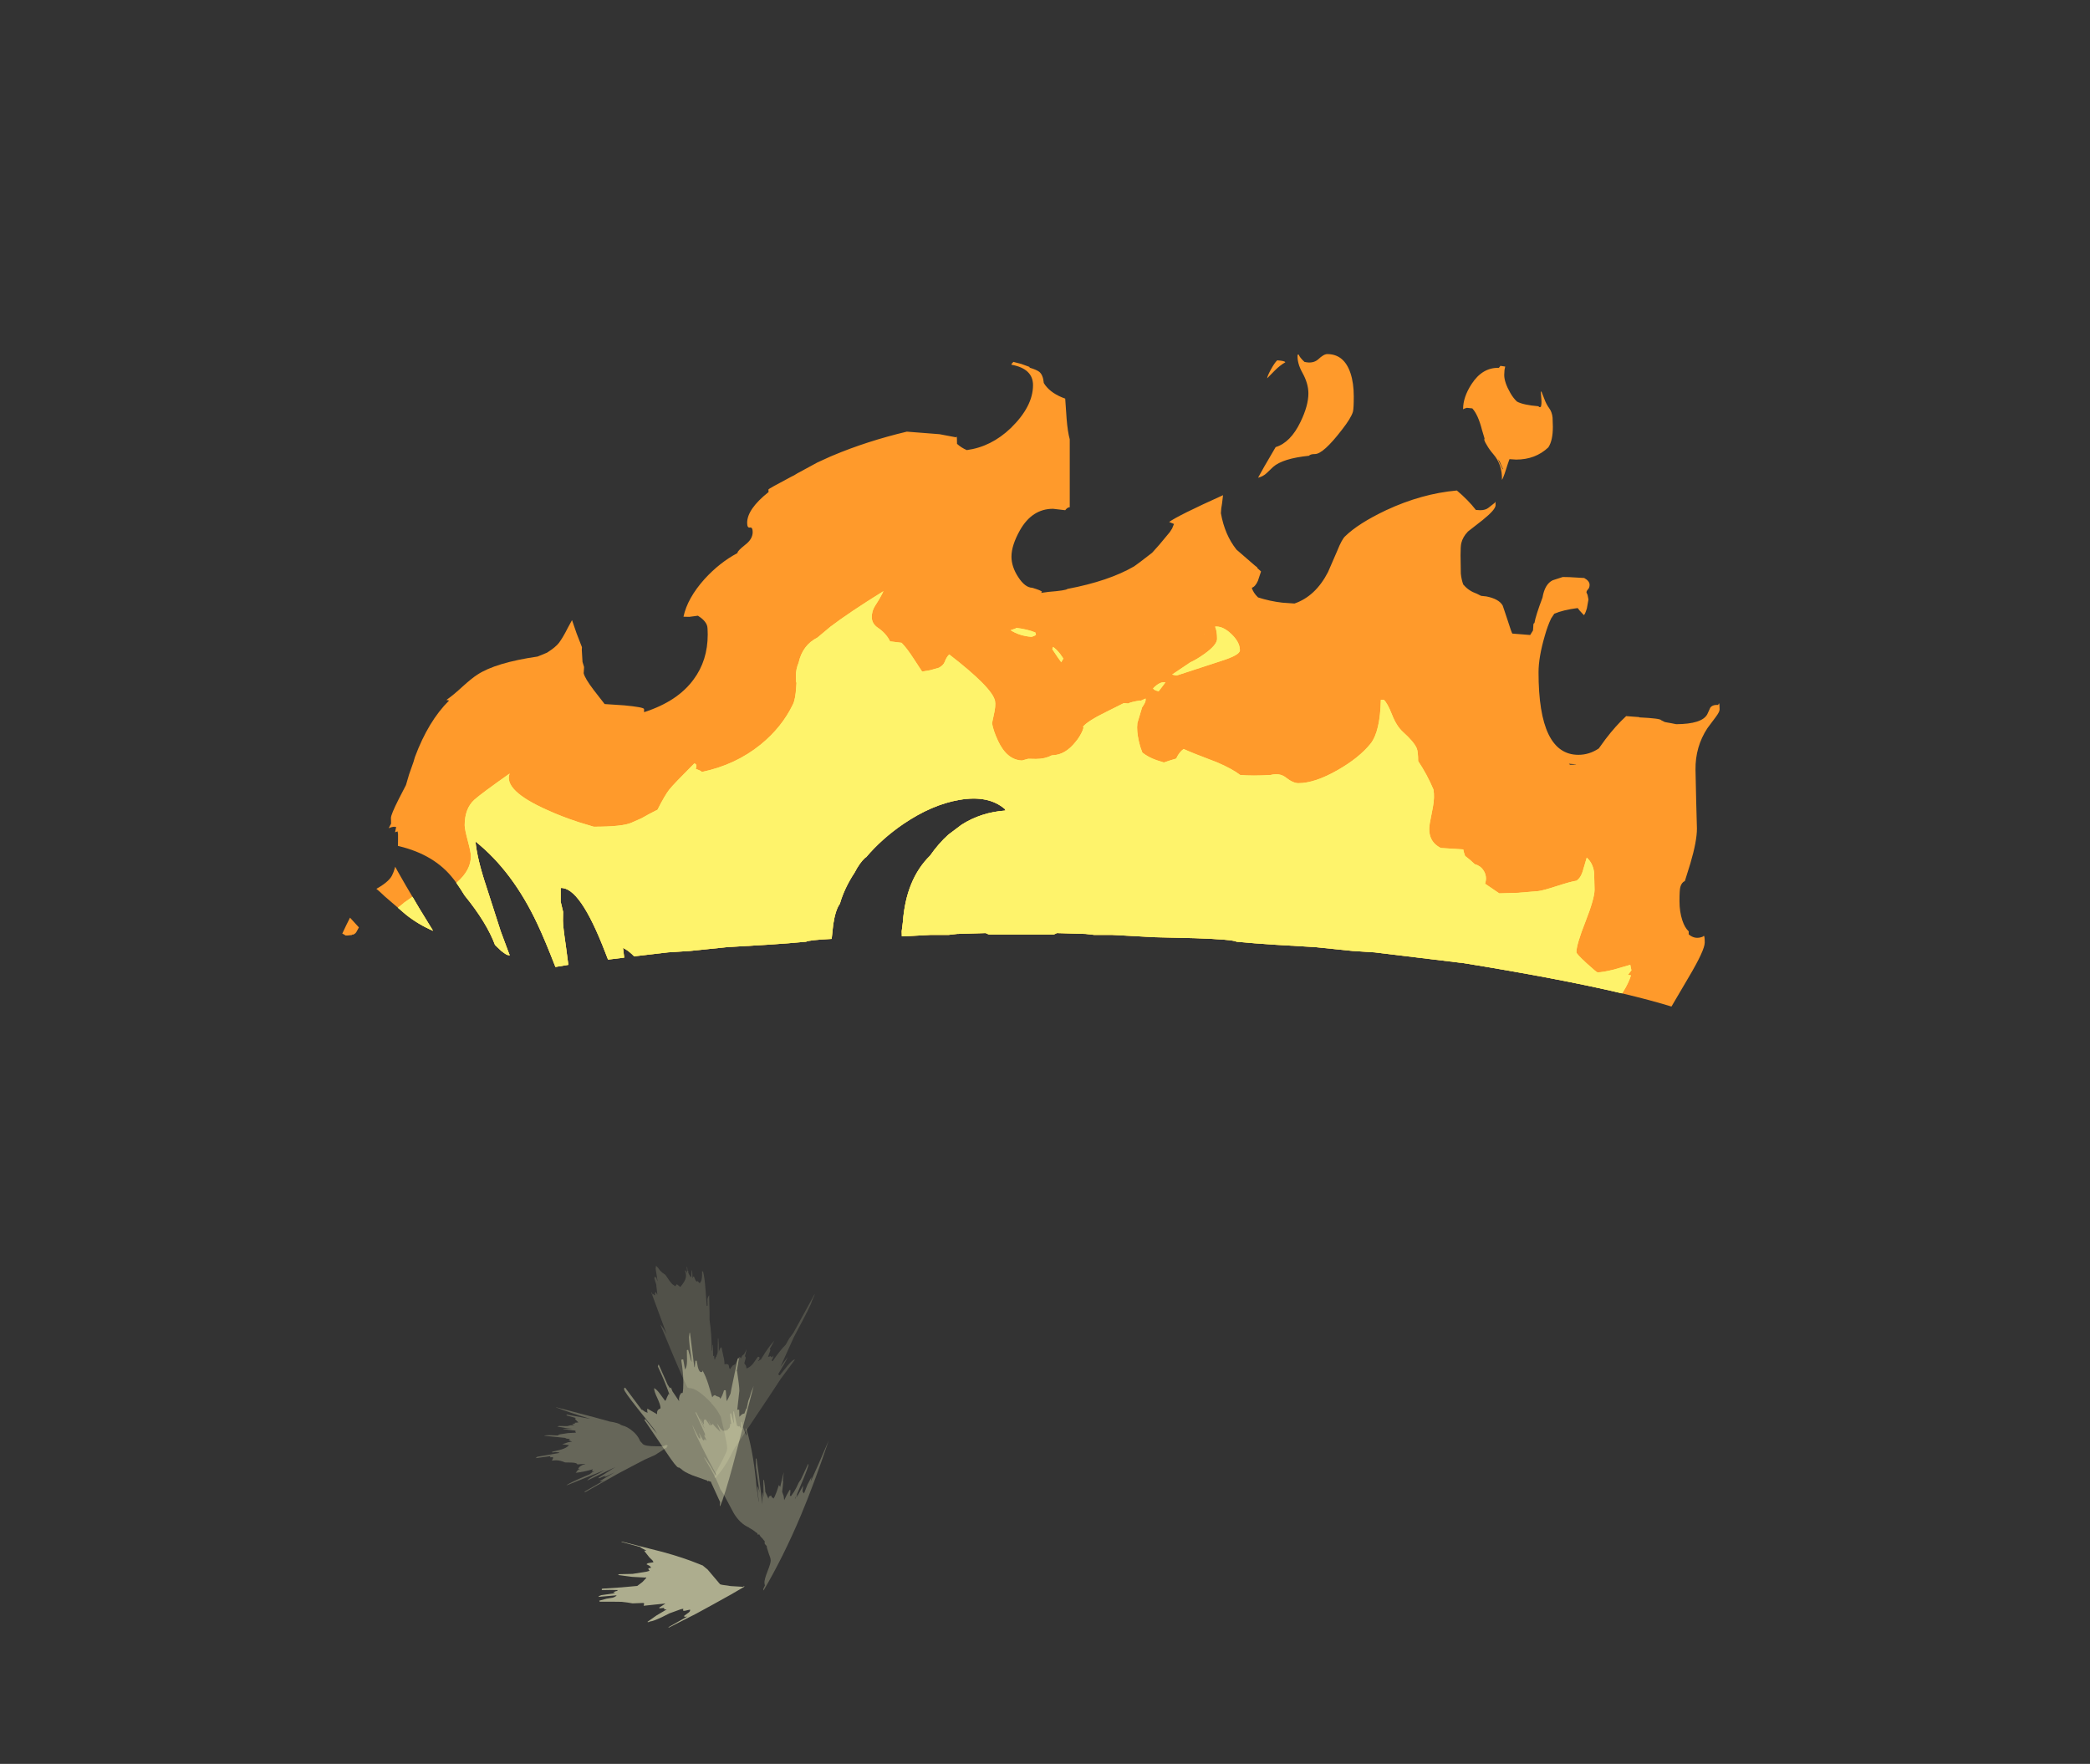 <?xml version="1.0" encoding="UTF-8" standalone="no"?>
<svg xmlns:ffdec="https://www.free-decompiler.com/flash" xmlns:xlink="http://www.w3.org/1999/xlink" ffdec:objectType="frame" height="621.95px" width="736.95px" xmlns="http://www.w3.org/2000/svg">
  <rect width="100%" height="100%" fill="#333333" stroke="none"/>
  <g transform="matrix(1.0, 0.0, 0.0, 1.0, 368.95, 694.95)">
    <clipPath id="clipPath0" transform="matrix(1.0, 0.0, 0.0, 1.0, 0.0, 0.0)">
      <path d="M244.45 -323.7 L244.4 -323.65 Q244.95 -324.5 244.95 -325.45 244.95 -334.8 202.55 -344.8 180.9 -349.9 146.25 -355.5 L145.9 -355.5 115.75 -359.15 107.95 -359.65 94.85 -361.0 80.45 -361.85 73.45 -362.35 67.1 -362.9 Q65.6 -363.7 52.55 -364.15 L38.0 -364.5 30.75 -364.9 23.35 -365.3 16.95 -365.3 13.85 -365.65 3.7 -365.95 3.1 -365.65 2.6 -365.45 -14.5 -365.45 -17.35 -365.45 -20.25 -365.45 -20.75 -365.65 Q-21.3 -365.85 -21.35 -365.95 L-31.5 -365.65 -34.55 -365.3 -41.0 -365.3 -48.4 -364.9 -50.95 -364.8 -51.0 -366.6 -50.6 -369.75 Q-49.5 -384.9 -41.0 -393.25 -38.0 -397.55 -34.55 -400.65 L-29.9 -404.15 Q-23.0 -408.55 -14.4 -409.15 L-14.65 -409.7 Q-20.45 -414.7 -30.75 -412.9 -40.35 -411.25 -50.45 -404.4 -58.05 -399.2 -63.55 -392.7 L-63.8 -392.6 Q-65.8 -390.8 -67.6 -387.3 -71.25 -381.75 -72.8 -376.3 -74.35 -374.2 -75.15 -369.0 L-75.7 -363.9 Q-83.6 -363.5 -84.75 -362.9 L-91.1 -362.35 -98.1 -361.85 -112.5 -361.0 -125.6 -359.65 -133.4 -359.15 -145.35 -357.75 Q-146.95 -359.4 -148.4 -360.25 L-149.3 -360.75 -149.2 -360.15 -148.85 -357.3 -154.55 -356.6 -155.6 -359.3 Q-164.45 -382.25 -171.25 -381.85 L-171.25 -377.0 -170.4 -373.45 -170.45 -370.3 Q-170.45 -368.3 -169.4 -361.2 L-168.55 -354.75 -173.1 -354.0 Q-176.8 -363.55 -179.4 -369.05 -188.15 -387.75 -201.3 -398.25 -200.7 -392.05 -197.5 -382.45 L-192.4 -366.6 -189.5 -358.8 -189.2 -358.1 -189.85 -358.2 Q-190.35 -358.2 -192.25 -359.7 L-194.4 -361.75 Q-197.3 -369.6 -205.15 -379.25 -207.9 -383.75 -209.9 -386.05 -216.85 -394.25 -229.85 -396.95 L-228.65 -396.5 -231.45 -396.95 -232.2 -396.75 Q-232.5 -396.5 -232.5 -395.4 -232.5 -394.15 -225.9 -382.8 -220.95 -374.25 -216.25 -366.75 -221.3 -368.9 -225.75 -372.4 L-233.3 -378.9 -234.95 -380.45 Q-242.5 -387.2 -255.9 -390.4 L-255.05 -390.3 -261.05 -391.95 -261.7 -391.85 Q-262.4 -391.7 -262.4 -390.7 -262.4 -389.35 -253.7 -380.4 L-253.45 -380.15 -250.2 -376.5 -242.4 -367.95 -243.3 -366.3 Q-243.7 -365.65 -244.55 -365.35 L-244.7 -365.45 -244.9 -365.25 -246.35 -365.1 -247.1 -365.1 Q-248.15 -365.9 -251.7 -367.2 -254.1 -368.3 -257.6 -369.25 L-258.75 -369.85 -260.9 -370.05 -268.1 -371.45 Q-280.15 -373.35 -285.2 -370.65 L-285.65 -371.1 -287.45 -370.3 -288.15 -368.75 Q-281.95 -365.4 -277.25 -363.1 -272.7 -360.8 -268.75 -359.35 -268.75 -356.0 -275.15 -355.7 L-289.35 -354.85 -291.0 -354.75 -300.15 -351.45 -305.8 -349.5 -306.35 -348.5 Q-307.4 -346.25 -308.0 -345.6 -306.7 -344.4 -304.95 -343.95 L-291.65 -343.25 Q-291.15 -342.6 -291.25 -341.95 -293.9 -340.55 -295.55 -338.9 L-303.85 -334.35 Q-312.2 -329.25 -312.2 -326.5 L-312.05 -325.35 -311.9 -325.45 Q-306.95 -325.8 -303.6 -327.4 L-303.55 -327.4 -308.1 -321.1 Q-313.75 -312.5 -313.75 -308.9 L-313.7 -308.15 -319.3 -304.9 Q-324.05 -301.75 -327.2 -298.3 -330.35 -294.9 -330.35 -292.95 -330.35 -291.9 -329.95 -291.8 L-328.15 -291.75 -316.65 -295.55 Q-322.8 -289.3 -325.4 -281.35 -327.65 -274.4 -327.65 -263.25 -327.65 -261.5 -327.3 -260.45 L-326.1 -257.45 Q-323.15 -262.3 -320.5 -267.05 L-319.75 -268.4 -319.9 -267.8 Q-321.65 -260.65 -321.65 -257.15 -321.65 -253.9 -319.3 -245.5 -318.7 -242.7 -317.65 -239.95 -315.3 -232.3 -314.0 -229.35 L-313.25 -229.85 -313.05 -230.15 -313.95 -237.7 -313.55 -239.25 -313.5 -239.35 -312.35 -236.65 -310.65 -232.9 -310.25 -231.65 -310.1 -231.3 -307.75 -225.0 -307.55 -224.5 -307.3 -223.95 -307.2 -223.65 Q-305.7 -220.15 -304.1 -217.4 L-303.85 -217.0 -303.25 -215.95 -301.5 -213.45 -301.35 -213.25 -301.25 -213.15 -301.15 -212.95 -300.95 -212.75 -300.75 -212.5 -300.6 -212.3 -300.5 -212.15 -300.4 -212.05 -300.3 -211.9 -290.4 -200.95 Q-283.0 -193.1 -276.2 -186.9 -269.05 -180.35 -262.55 -175.7 -254.35 -169.85 -247.3 -167.05 -244.2 -165.8 -241.3 -165.15 L-240.2 -164.95 -238.4 -164.25 Q-229.45 -160.85 -221.35 -159.5 L-218.0 -158.75 -219.75 -156.35 -221.55 -153.9 -223.35 -153.5 -224.4 -153.25 -225.25 -153.0 -225.75 -152.9 Q-241.85 -148.95 -252.35 -145.0 L-252.85 -144.75 -252.85 -145.3 -254.65 -144.45 -255.6 -143.9 Q-259.4 -142.75 -262.55 -141.1 -265.7 -139.45 -268.25 -137.35 -270.7 -135.35 -272.0 -133.4 L-271.6 -133.9 -272.2 -133.05 -272.5 -132.55 -272.75 -132.1 -272.8 -132.05 -273.4 -130.4 -273.65 -128.6 -273.55 -127.5 -273.65 -126.0 Q-273.65 -124.2 -271.45 -119.95 L-270.7 -118.5 -268.7 -115.35 -268.7 -115.3 -268.55 -115.15 -267.3 -113.7 Q-265.85 -112.3 -264.45 -112.25 L-264.8 -112.8 Q-263.7 -112.2 -262.55 -111.75 -260.3 -110.95 -258.05 -110.85 L-257.95 -110.85 -257.7 -110.3 -258.75 -108.8 -259.3 -108.2 Q-254.25 -108.3 -243.2 -100.1 L-242.9 -99.75 -242.7 -99.55 -242.75 -99.45 -239.9 -97.45 Q-233.65 -96.85 -228.5 -93.55 -226.65 -92.3 -225.05 -90.85 L-225.1 -90.85 -224.9 -90.7 -224.5 -90.35 -224.5 -90.3 -222.95 -88.7 -222.85 -88.55 -222.05 -87.45 Q-221.3 -87.2 -221.0 -86.95 L-220.8 -86.9 -221.55 -86.75 -221.3 -86.3 -219.1 -86.35 -219.05 -86.35 -218.9 -86.35 -218.7 -86.4 -218.5 -86.4 -215.9 -86.85 -215.55 -86.95 -215.25 -87.1 -215.2 -87.15 -215.15 -87.15 -213.35 -88.55 -212.45 -88.7 Q-212.15 -88.7 -212.05 -87.85 -211.95 -87.1 -212.4 -86.2 L-212.45 -86.15 -212.7 -85.7 -212.85 -85.5 -213.1 -85.15 -214.1 -84.05 -214.3 -83.9 -211.7 -85.6 -211.35 -85.8 -209.55 -87.05 -208.05 -88.05 -207.75 -88.35 -207.65 -88.4 -207.65 -88.3 -207.55 -86.7 -207.65 -86.1 Q-207.65 -85.15 -207.45 -84.85 L-206.85 -84.45 Q-206.2 -85.0 -205.55 -86.15 L-203.45 -87.05 Q-201.1 -87.3 -198.45 -86.25 L-196.45 -85.2 Q-193.05 -84.95 -191.45 -83.55 L-191.45 -83.45 Q-195.05 -83.1 -196.1 -82.15 L-196.0 -81.65 -195.0 -81.5 -194.55 -81.5 -191.3 -80.35 Q-189.95 -79.75 -189.0 -78.7 L-186.8 -78.0 -186.5 -77.85 -186.15 -77.7 -185.55 -77.45 Q-181.0 -75.45 -179.3 -73.4 L-178.35 -73.0 -368.95 -73.0 -368.95 -694.95 368.0 -694.95 368.0 -73.0 173.6 -73.0 172.55 -73.25 171.35 -74.5 Q176.7 -75.05 185.55 -77.1 L189.85 -78.05 188.15 -77.85 187.85 -77.95 187.75 -78.85 Q187.75 -79.95 189.25 -81.05 193.85 -81.85 197.15 -83.9 L198.5 -84.8 199.6 -84.95 204.4 -87.9 Q206.85 -89.0 209.2 -89.4 L209.1 -89.45 207.45 -90.3 206.3 -90.9 206.15 -91.0 206.15 -91.85 207.45 -91.95 208.75 -92.05 212.2 -92.45 212.25 -92.45 212.45 -92.5 213.25 -92.6 213.2 -92.55 214.95 -92.8 221.05 -93.55 221.65 -93.6 221.95 -93.8 220.95 -93.8 Q220.85 -93.65 220.75 -93.7 220.55 -93.75 220.55 -94.65 220.55 -95.25 221.2 -96.0 222.6 -97.75 227.4 -100.45 L228.5 -101.0 Q229.9 -103.55 232.5 -105.1 235.1 -106.6 238.95 -107.35 L238.95 -107.55 Q238.95 -108.2 239.55 -108.8 240.5 -109.8 242.95 -110.7 L245.75 -111.8 248.45 -112.85 247.45 -111.3 Q249.5 -112.3 252.1 -117.6 L252.95 -119.4 253.9 -121.65 Q255.1 -123.3 255.4 -125.05 L255.5 -126.1 Q256.0 -127.35 256.0 -128.6 L255.75 -130.5 255.25 -131.85 254.9 -132.6 254.55 -133.15 253.75 -134.25 252.9 -135.2 251.95 -136.15 250.6 -137.35 249.7 -138.05 249.4 -138.3 248.75 -138.75 Q244.45 -141.85 238.6 -143.7 L238.35 -143.75 237.95 -143.9 237.0 -144.45 235.2 -145.3 235.2 -144.75 234.7 -145.0 Q220.3 -150.4 195.55 -155.9 L175.25 -159.95 164.6 -161.9 Q166.9 -163.95 169.05 -166.55 172.65 -170.9 175.05 -175.85 177.1 -180.05 177.1 -181.9 L176.85 -183.4 176.65 -183.55 Q181.0 -188.8 184.65 -194.0 188.15 -197.45 190.6 -202.45 L191.0 -203.25 192.15 -205.15 Q193.6 -206.75 195.1 -209.3 198.65 -215.15 198.65 -218.45 198.65 -219.6 198.3 -220.0 198.05 -220.3 197.25 -220.55 L195.9 -218.6 197.2 -224.5 197.25 -224.95 Q198.95 -234.45 198.95 -240.55 198.95 -246.35 198.45 -248.7 197.5 -253.0 194.35 -254.8 194.1 -253.3 194.1 -251.55 L193.55 -247.65 193.4 -246.9 191.95 -252.65 192.05 -252.9 191.3 -255.95 190.6 -255.5 Q188.0 -262.3 187.05 -272.0 L186.65 -276.3 189.85 -280.45 190.05 -280.7 199.15 -289.05 Q206.9 -295.45 220.3 -305.1 L231.05 -312.85 231.15 -312.85 Q231.9 -312.85 237.55 -316.85 241.55 -319.6 243.25 -321.6 L243.6 -322.0 243.8 -322.2 243.8 -322.3 244.3 -323.25 244.45 -323.7" fill="#666666" fill-rule="evenodd" stroke="none"/>
    </clipPath>
    <g clip-path="url(#clipPath0)">
      <use ffdec:characterId="1215" height="368.0" transform="matrix(1.0, 0.0, 0.0, 1.0, -255.65, -606.6)" width="518.65" xlink:href="#sprite0"/>
    </g>
    <use ffdec:characterId="1242" height="29.9" transform="matrix(1.0, 0.0, 0.0, 1.0, -180.1, -198.75)" width="46.6" xlink:href="#shape2"/>
    <use ffdec:characterId="1243" height="103.95" transform="matrix(1.0, 0.0, 0.0, 1.0, -157.9, -225.0)" width="81.15" xlink:href="#shape3"/>
    <use ffdec:characterId="1244" height="74.9" transform="matrix(1.0, 0.0, 0.0, 1.0, -139.3, -248.65)" width="57.65" xlink:href="#shape4"/>
  </g>
  <defs>
    <g id="sprite0" transform="matrix(1.0, 0.0, 0.0, 1.0, 255.65, 606.6)">
      <use ffdec:characterId="1206" height="324.25" transform="matrix(1.0, 0.0, 0.0, 1.0, -251.7, -570.1)" width="489.1" xlink:href="#shape1"/>
    </g>
    <g id="shape1" transform="matrix(1.0, 0.0, 0.0, 1.0, 251.7, 570.1)">
      <path d="M161.55 -564.5 L161.45 -562.75 Q161.45 -560.15 163.6 -556.4 164.65 -554.55 165.95 -553.35 168.15 -552.15 173.55 -551.7 L173.75 -551.4 174.35 -551.45 Q174.7 -552.45 174.55 -554.15 L174.35 -556.75 174.55 -556.95 175.55 -554.4 Q176.25 -552.45 177.35 -550.95 178.3 -549.65 178.5 -547.7 L178.6 -544.45 Q178.6 -539.6 177.0 -537.2 172.45 -532.9 165.65 -532.9 L163.3 -533.05 162.7 -531.35 Q161.5 -527.4 160.9 -526.2 L160.65 -525.75 Q160.8 -531.1 157.65 -534.75 156.15 -536.5 155.35 -537.95 154.65 -539.0 154.35 -540.0 154.35 -540.35 154.45 -540.0 L154.55 -540.0 154.45 -540.55 153.6 -543.4 Q152.25 -548.7 150.2 -550.95 L148.25 -551.15 147.2 -550.8 146.95 -550.6 146.95 -550.75 Q146.95 -554.95 149.95 -559.55 153.75 -565.4 159.55 -565.25 L159.9 -565.65 160.1 -565.95 161.8 -565.7 161.55 -564.5 M89.0 -569.9 Q89.3 -568.95 91.0 -567.35 94.0 -566.65 95.8 -568.2 97.8 -570.1 99.05 -570.1 105.0 -570.1 107.25 -563.35 108.4 -559.9 108.4 -555.15 108.4 -550.85 108.1 -549.75 107.45 -547.55 104.25 -543.45 97.65 -534.85 94.7 -534.85 93.1 -534.85 92.6 -534.25 83.35 -533.3 79.95 -530.3 L77.7 -528.15 Q76.45 -526.95 74.65 -526.5 75.9 -528.9 80.85 -537.3 86.1 -538.9 89.6 -546.15 92.4 -551.9 92.4 -556.25 92.4 -559.7 90.3 -563.5 88.35 -567.0 88.6 -569.9 L89.0 -569.9 M84.25 -567.2 Q82.4 -566.15 80.6 -564.35 L77.85 -561.55 Q77.95 -562.45 79.2 -564.7 80.45 -567.0 81.4 -567.9 84.2 -567.7 84.25 -567.2 M105.35 -505.85 Q110.0 -510.4 119.8 -515.05 132.35 -520.9 144.75 -522.0 148.8 -518.6 151.45 -515.15 L153.0 -515.05 Q154.85 -515.05 155.95 -515.95 L158.1 -517.65 Q158.4 -518.65 158.4 -516.8 158.4 -515.25 153.8 -511.55 L148.55 -507.45 148.55 -507.4 Q146.85 -505.65 146.3 -503.4 146.05 -502.3 146.05 -499.15 L146.15 -492.7 Q146.35 -490.65 147.0 -488.85 L147.25 -488.6 Q148.95 -486.6 151.8 -485.6 L153.2 -484.9 153.3 -484.85 155.15 -484.65 Q159.55 -483.8 160.9 -481.45 L161.35 -480.15 162.6 -476.4 Q164.0 -472.0 164.3 -471.55 L170.6 -471.05 171.6 -472.65 171.7 -474.1 Q171.7 -475.25 172.05 -475.25 L172.1 -475.25 Q172.55 -477.9 174.95 -484.25 175.75 -489.0 178.55 -490.35 L182.1 -491.5 184.45 -491.45 189.65 -491.15 Q191.55 -490.1 191.55 -488.75 191.55 -487.75 191.0 -487.15 190.45 -486.6 190.45 -486.05 L190.85 -485.15 191.15 -483.55 190.6 -480.45 Q190.0 -478.45 189.55 -478.05 L188.65 -479.0 Q188.05 -479.6 187.35 -480.55 182.25 -479.9 179.1 -478.55 L178.0 -476.9 Q176.75 -474.3 175.75 -470.75 173.55 -463.2 173.55 -457.9 173.55 -428.8 187.6 -428.8 191.45 -428.8 194.8 -431.05 L197.15 -434.3 Q200.8 -439.1 204.45 -442.45 L209.05 -442.1 209.1 -442.0 Q216.55 -441.65 216.8 -441.0 L218.1 -440.35 220.6 -439.9 222.1 -439.6 Q231.2 -439.65 233.05 -443.1 L234.1 -445.4 Q234.85 -446.5 236.9 -446.4 L237.15 -446.95 Q237.4 -447.0 237.4 -444.8 237.4 -443.95 236.05 -442.15 L233.1 -438.2 Q228.8 -431.65 228.9 -423.55 L229.15 -412.0 229.4 -402.8 Q229.4 -398.35 227.1 -390.55 L225.15 -384.3 Q224.0 -383.8 223.55 -382.2 223.25 -381.15 223.25 -377.2 223.25 -373.5 224.25 -370.45 225.1 -367.85 226.5 -366.55 L226.5 -365.5 Q228.75 -363.55 231.5 -364.7 L231.85 -365.0 Q232.15 -364.85 232.15 -362.6 232.15 -359.9 226.45 -350.3 L220.1 -339.5 Q214.35 -336.7 208.3 -330.65 L205.55 -326.45 198.45 -316.65 197.25 -316.0 Q191.75 -309.1 185.15 -302.45 168.0 -285.15 149.65 -275.95 L149.35 -275.7 149.65 -275.8 151.35 -276.5 146.6 -271.9 139.1 -269.75 138.05 -269.45 137.95 -269.45 Q126.95 -266.55 112.35 -263.7 L99.2 -263.05 Q91.55 -262.35 84.5 -260.25 78.55 -258.1 77.0 -257.85 68.25 -257.1 67.3 -256.4 L65.45 -256.4 Q65.25 -255.65 61.45 -254.35 57.65 -253.2 55.65 -253.2 L49.85 -253.5 Q46.0 -253.75 45.65 -254.25 L42.25 -254.7 Q38.75 -255.25 38.45 -255.7 L33.35 -256.2 Q28.15 -256.7 27.8 -257.1 25.55 -257.5 20.6 -260.35 15.95 -263.05 14.7 -263.05 3.5 -263.05 -30.55 -254.4 -64.55 -245.85 -71.75 -245.85 L-84.95 -246.1 -96.6 -246.95 -100.1 -247.65 -100.35 -248.05 -100.65 -248.7 -106.3 -249.15 Q-112.05 -249.7 -112.45 -250.15 -126.9 -250.85 -127.15 -251.8 L-129.8 -252.1 Q-132.5 -252.6 -132.8 -253.2 -164.8 -254.2 -171.45 -256.55 -173.35 -257.25 -174.8 -258.85 -176.3 -260.5 -178.6 -261.4 -181.8 -262.55 -188.45 -269.1 -194.15 -274.6 -200.15 -277.95 -207.15 -281.9 -210.65 -284.8 -221.45 -293.75 -230.2 -303.65 -239.7 -314.4 -244.8 -324.05 -250.25 -330.5 -251.35 -335.3 -251.7 -336.95 -251.7 -346.15 -251.7 -356.65 -251.25 -358.4 -250.45 -361.8 -243.95 -374.55 -242.0 -378.5 -236.95 -381.15 -231.9 -383.85 -230.7 -386.3 -228.6 -390.55 -228.6 -398.85 L-228.6 -400.85 -228.75 -401.8 -229.65 -401.5 -229.25 -403.4 -229.75 -403.35 -229.9 -403.45 Q-231.05 -403.35 -231.9 -402.9 L-231.05 -404.55 -231.1 -406.55 Q-231.1 -407.75 -228.4 -413.1 L-225.8 -418.15 -224.7 -421.9 -223.15 -426.3 -222.65 -428.0 Q-217.95 -440.65 -210.6 -447.95 L-211.55 -448.15 Q-209.1 -449.85 -205.75 -452.95 -202.6 -455.8 -200.65 -457.05 -194.2 -461.3 -179.4 -463.45 L-176.1 -464.8 Q-173.0 -466.75 -171.8 -468.35 -170.35 -470.35 -168.75 -473.55 L-167.25 -476.3 -165.65 -471.65 -163.75 -466.75 -163.8 -465.75 -163.55 -461.55 -163.0 -459.75 -163.1 -458.15 -163.15 -457.6 Q-162.75 -455.8 -159.6 -451.65 L-155.75 -446.7 -148.9 -446.25 Q-142.0 -445.6 -141.85 -444.95 L-141.85 -443.85 -141.65 -443.9 Q-130.0 -447.7 -124.4 -455.35 -119.4 -462.05 -119.4 -471.25 -119.4 -473.75 -119.65 -474.4 -120.25 -476.2 -122.85 -477.85 L-125.9 -477.45 -127.95 -477.5 Q-126.55 -484.05 -120.5 -490.8 -115.2 -496.6 -108.9 -499.95 L-108.9 -500.05 Q-108.9 -500.7 -106.2 -502.85 -103.55 -504.85 -103.55 -507.35 -103.55 -509.1 -104.5 -508.95 -105.5 -508.7 -105.5 -510.6 -105.5 -515.45 -97.95 -521.45 L-98.0 -522.35 Q-98.0 -522.6 -90.05 -526.8 L-88.95 -527.35 -87.8 -528.05 -80.7 -531.9 -76.2 -533.95 -75.25 -534.35 Q-63.25 -539.4 -49.2 -542.75 L-37.65 -541.85 -31.85 -540.75 -31.65 -541.05 Q-31.5 -540.8 -31.5 -538.6 L-31.5 -538.45 Q-29.95 -537.05 -28.05 -536.25 -19.45 -537.4 -12.55 -544.0 -4.7 -551.65 -4.7 -559.15 -4.7 -564.95 -12.3 -566.35 -12.3 -566.75 -11.95 -566.95 L-11.65 -567.35 -8.9 -566.65 -6.0 -565.6 -5.85 -565.3 Q-3.4 -564.55 -2.5 -563.85 -1.15 -562.75 -0.9 -559.9 L-0.4 -559.15 Q1.85 -556.1 6.65 -554.4 L7.15 -547.25 Q7.5 -542.8 8.25 -540.05 L8.25 -516.1 Q7.45 -516.1 6.65 -515.05 L2.35 -515.55 Q-5.0 -515.55 -9.3 -508.0 -12.3 -502.65 -12.3 -498.7 -12.3 -495.1 -9.9 -491.45 -7.5 -487.75 -4.95 -487.7 -1.8 -486.75 -1.55 -486.3 L-1.85 -485.9 0.75 -486.25 Q6.95 -486.75 7.45 -487.3 22.0 -490.05 30.95 -495.25 32.1 -496.0 37.3 -500.05 L39.85 -502.9 43.55 -507.35 44.35 -508.6 45.0 -510.2 43.3 -510.9 Q46.45 -513.2 62.3 -520.35 L61.95 -517.4 Q61.6 -515.65 61.55 -514.0 62.9 -506.35 67.05 -501.15 L73.4 -495.65 74.4 -494.85 74.4 -494.65 75.7 -493.45 74.6 -490.15 Q73.7 -488.1 72.45 -487.7 72.9 -486.0 74.65 -484.3 78.85 -482.95 83.2 -482.45 L87.5 -482.15 Q94.9 -484.7 99.3 -493.2 L102.6 -500.8 Q104.2 -504.8 105.35 -505.85 M159.2 -533.05 L160.9 -529.45 161.0 -529.6 160.3 -531.15 159.85 -532.25 159.2 -533.05 M186.8 -425.4 L185.55 -425.55 184.25 -425.65 184.65 -425.3 184.9 -425.3 186.75 -425.35 186.8 -425.4 M61.0 -256.4 L61.05 -256.05 65.45 -256.4 61.0 -256.4 M-242.65 -323.05 L-242.0 -323.95 -243.15 -323.95 -242.65 -323.05" fill="#ff9a2b" fill-rule="evenodd" stroke="none"/>
      <path d="M55.7 -464.35 Q60.2 -467.55 60.2 -469.7 60.2 -472.5 59.5 -474.0 61.85 -474.25 64.5 -472.05 68.25 -468.85 68.25 -465.65 68.25 -464.0 61.8 -461.95 L45.9 -456.75 44.35 -457.1 50.75 -461.4 Q53.05 -462.45 55.7 -464.35 M55.6 -471.3 L55.65 -471.3 55.5 -471.15 55.6 -471.3 M2.1 -466.05 L2.35 -466.85 Q3.5 -466.1 4.85 -464.4 L6.0 -462.75 5.25 -461.45 3.9 -463.35 2.1 -466.05 M37.65 -452.25 Q40.1 -454.75 42.0 -454.35 L39.6 -451.2 38.7 -451.45 Q37.8 -451.8 37.65 -452.25 M35.0 -448.65 L35.0 -448.05 Q35.0 -447.3 33.75 -445.5 L32.75 -442.15 32.1 -440.0 32.0 -438.5 Q32.0 -435.55 33.1 -431.7 L33.85 -429.6 Q35.9 -427.95 38.9 -426.9 L41.45 -426.1 43.55 -426.8 45.85 -427.5 45.9 -427.7 Q46.9 -429.8 48.4 -430.85 51.45 -429.45 60.2 -426.15 65.55 -423.85 68.35 -421.7 72.65 -421.3 79.1 -421.7 82.3 -422.5 84.45 -420.8 87.0 -418.8 88.85 -418.8 94.65 -418.8 102.7 -423.4 110.25 -427.7 114.3 -432.7 117.7 -436.95 117.95 -448.2 L119.0 -448.2 Q120.25 -447.1 121.85 -443.05 123.45 -438.95 125.7 -436.9 129.65 -433.35 130.6 -431.1 131.1 -429.9 131.1 -426.6 134.3 -421.8 136.5 -416.55 136.95 -413.9 136.3 -410.35 L135.2 -404.65 Q134.15 -398.4 139.1 -395.95 L147.0 -395.45 Q147.15 -394.5 147.65 -393.15 L149.4 -391.75 151.05 -390.25 Q153.05 -389.7 154.1 -388.1 155.55 -385.95 154.7 -383.35 L159.7 -379.95 166.4 -380.15 173.5 -380.75 Q175.2 -380.95 180.1 -382.55 185.05 -384.15 186.9 -384.4 188.55 -385.4 189.35 -388.5 L190.55 -392.55 Q192.7 -390.65 193.15 -387.35 L193.3 -381.25 Q193.3 -378.15 190.1 -370.0 186.9 -361.9 186.9 -359.2 186.9 -358.6 190.5 -355.3 194.0 -352.1 194.35 -352.1 196.15 -352.1 200.0 -353.05 L205.9 -354.75 206.3 -352.8 205.05 -351.2 206.15 -351.05 Q204.45 -345.55 198.4 -338.7 196.15 -334.2 188.0 -328.9 L172.3 -315.1 Q164.35 -307.6 150.7 -301.7 134.5 -294.7 112.35 -290.95 L109.4 -290.95 108.05 -290.55 Q93.8 -286.25 89.9 -286.25 84.55 -286.25 77.25 -287.45 L73.95 -287.6 Q74.4 -287.75 74.45 -287.95 L65.05 -289.95 Q49.55 -293.7 40.0 -293.7 L31.6 -293.5 24.5 -292.95 0.7 -291.3 -16.0 -289.65 -25.55 -289.1 -26.75 -288.35 -67.7 -287.8 Q-69.1 -286.85 -74.95 -285.3 -80.65 -283.75 -82.4 -283.75 L-89.75 -283.95 -95.55 -284.55 -99.6 -284.9 Q-103.75 -285.3 -104.05 -285.7 L-117.9 -287.2 Q-129.9 -288.1 -132.8 -286.25 L-134.05 -286.45 -134.65 -286.15 -134.4 -285.7 -136.5 -285.65 -141.85 -286.5 Q-142.25 -287.35 -145.75 -289.6 -149.3 -291.85 -150.65 -294.5 -160.4 -295.2 -163.75 -296.5 -165.75 -297.3 -167.6 -299.1 L-173.55 -299.4 -179.9 -300.15 Q-185.5 -299.7 -187.4 -297.2 -188.45 -295.75 -188.45 -292.95 -191.5 -294.8 -199.15 -298.9 -204.25 -299.85 -212.3 -305.05 -216.6 -307.8 -219.25 -310.0 -223.75 -312.25 -226.8 -315.1 -230.15 -318.2 -235.05 -324.95 -240.1 -330.85 -241.5 -334.85 -242.55 -337.85 -242.55 -344.25 -242.55 -353.9 -238.3 -362.55 -236.25 -366.7 -233.45 -369.9 -232.05 -371.85 -229.35 -374.3 L-226.45 -376.65 -226.5 -376.65 -220.6 -380.75 Q-220.25 -380.2 -220.15 -379.45 L-220.1 -377.45 -220.1 -376.65 Q-211.95 -380.25 -207.8 -383.85 -202.9 -388.15 -202.9 -393.05 -202.9 -394.4 -204.0 -398.5 -205.1 -402.65 -205.1 -403.95 -205.1 -409.85 -201.7 -412.95 -199.25 -415.15 -189.25 -422.2 -191.55 -416.25 -175.9 -409.3 -171.0 -407.05 -164.9 -405.05 L-159.6 -403.45 Q-149.3 -403.45 -146.2 -404.9 L-142.7 -406.45 -140.1 -407.9 -137.1 -409.45 Q-134.55 -414.5 -132.95 -416.55 -131.45 -418.45 -124.15 -425.75 -123.35 -425.6 -123.4 -424.85 L-123.6 -423.8 Q-121.8 -423.25 -121.5 -422.75 -109.65 -425.2 -100.75 -432.4 -93.25 -438.5 -89.35 -446.6 -88.45 -448.45 -88.2 -452.75 L-88.1 -454.2 -88.25 -454.55 -88.3 -456.85 Q-88.3 -459.0 -87.35 -461.3 -85.95 -467.5 -80.7 -470.15 L-76.1 -474.0 Q-69.45 -479.05 -57.45 -486.5 -58.3 -484.55 -60.45 -481.25 -61.55 -479.5 -61.55 -477.35 -61.55 -475.05 -59.4 -473.6 -56.5 -471.65 -55.1 -468.8 L-51.05 -468.3 Q-49.2 -466.45 -46.75 -462.65 L-43.8 -458.15 -40.9 -458.65 -37.9 -459.5 Q-36.3 -460.35 -35.85 -461.55 -35.25 -463.2 -34.25 -464.2 -19.05 -452.45 -18.1 -447.8 -17.75 -446.15 -18.6 -442.55 L-19.15 -439.95 Q-18.75 -437.4 -17.05 -433.75 -13.9 -427.0 -8.6 -426.8 L-6.4 -427.4 -3.65 -427.35 Q-0.5 -427.35 1.75 -428.55 L2.2 -428.65 Q6.65 -428.75 10.3 -433.35 L10.85 -434.05 10.95 -434.15 Q12.6 -436.5 13.1 -438.3 L12.95 -438.75 Q14.7 -440.8 21.05 -443.9 25.1 -445.9 27.35 -447.05 L28.85 -446.9 Q29.65 -447.4 33.0 -447.95 L33.25 -447.85 35.0 -448.65 M17.05 -440.45 L16.9 -440.25 17.1 -440.35 17.05 -440.45 M-5.25 -470.4 Q-9.55 -470.75 -12.6 -472.75 L-11.25 -473.2 Q-10.6 -473.4 -10.6 -473.55 -6.75 -473.1 -3.9 -471.95 L-3.65 -471.15 Q-4.2 -470.65 -5.25 -470.4" fill="#fef36b" fill-rule="evenodd" stroke="none"/>
      <path d="M55.7 -464.35 Q60.2 -467.55 60.2 -469.7 60.2 -472.5 59.5 -474.0 61.85 -474.25 64.5 -472.05 68.25 -468.85 68.25 -465.65 68.25 -464.0 61.8 -461.95 L45.9 -456.75 44.35 -457.1 50.75 -461.4 Q53.05 -462.45 55.7 -464.35 M55.5 -471.15 L55.6 -471.3 55.65 -471.3 55.5 -471.15 M2.35 -466.85 Q3.5 -466.1 4.85 -464.4 L6.0 -462.75 5.25 -461.45 3.9 -463.35 2.1 -466.05 2.35 -466.85 M38.7 -451.45 Q37.8 -451.8 37.65 -452.25 40.1 -454.75 42.0 -454.35 L39.6 -451.2 38.7 -451.45 M33.0 -447.95 L33.25 -447.85 35.0 -448.65 35.0 -448.05 Q35.0 -447.3 33.75 -445.5 L32.75 -442.15 32.1 -440.0 32.0 -438.5 Q32.0 -435.55 33.1 -431.7 L33.85 -429.6 Q35.9 -427.95 38.9 -426.9 L41.45 -426.1 43.55 -426.8 45.85 -427.5 45.9 -427.7 Q46.9 -429.8 48.4 -430.85 51.45 -429.45 60.2 -426.15 65.55 -423.85 68.35 -421.7 72.65 -421.3 79.1 -421.7 82.3 -422.5 84.45 -420.8 87.0 -418.8 88.85 -418.8 94.65 -418.8 102.7 -423.4 110.25 -427.7 114.3 -432.7 117.7 -436.95 117.95 -448.2 L119.0 -448.2 Q120.25 -447.1 121.85 -443.05 123.45 -438.95 125.7 -436.9 129.65 -433.35 130.6 -431.1 131.1 -429.9 131.1 -426.6 134.3 -421.8 136.5 -416.55 136.95 -413.9 136.3 -410.35 L135.2 -404.65 Q134.15 -398.4 139.1 -395.95 L147.0 -395.45 Q147.15 -394.5 147.65 -393.15 L149.4 -391.75 151.05 -390.25 Q153.05 -389.7 154.1 -388.1 155.55 -385.95 154.7 -383.35 L159.7 -379.95 166.4 -380.15 173.5 -380.75 Q175.2 -380.95 180.1 -382.55 185.05 -384.15 186.9 -384.4 188.55 -385.4 189.35 -388.5 L190.55 -392.55 Q192.7 -390.65 193.15 -387.35 L193.3 -381.25 Q193.3 -378.15 190.1 -370.0 186.9 -361.9 186.9 -359.2 186.9 -358.6 190.5 -355.3 194.0 -352.1 194.35 -352.1 196.15 -352.1 200.0 -353.05 L205.9 -354.75 206.3 -352.8 205.05 -351.2 206.15 -351.05 Q204.45 -345.55 198.4 -338.7 196.15 -334.2 188.0 -328.9 L172.3 -315.1 Q164.35 -307.6 150.7 -301.7 134.5 -294.7 112.35 -290.95 L109.4 -290.95 108.05 -290.55 Q93.8 -286.25 89.9 -286.25 84.55 -286.25 77.25 -287.45 L73.95 -287.6 Q74.4 -287.75 74.45 -287.95 L65.05 -289.95 Q49.55 -293.7 40.0 -293.7 L31.6 -293.5 24.5 -292.95 0.7 -291.3 -16.0 -289.65 -25.55 -289.1 -26.75 -288.35 -67.7 -287.8 Q-69.1 -286.85 -74.95 -285.3 -80.65 -283.75 -82.4 -283.75 L-89.75 -283.95 -95.55 -284.55 -99.6 -284.9 Q-103.75 -285.3 -104.05 -285.7 L-117.9 -287.2 Q-129.9 -288.1 -132.8 -286.25 L-134.05 -286.45 -134.65 -286.15 -134.4 -285.7 -136.5 -285.65 -141.85 -286.5 Q-142.25 -287.35 -145.75 -289.6 -149.3 -291.85 -150.65 -294.5 -160.4 -295.2 -163.75 -296.5 -165.75 -297.3 -167.6 -299.1 L-173.55 -299.4 -179.9 -300.15 Q-185.5 -299.7 -187.4 -297.2 -188.45 -295.75 -188.45 -292.95 -191.5 -294.8 -199.15 -298.9 -204.25 -299.85 -212.3 -305.05 -216.6 -307.8 -219.25 -310.0 -223.75 -312.25 -226.8 -315.1 -230.15 -318.2 -235.05 -324.95 -240.1 -330.85 -241.5 -334.85 -242.55 -337.85 -242.55 -344.25 -242.55 -353.9 -238.3 -362.55 -236.25 -366.7 -233.45 -369.9 -232.05 -371.85 -229.35 -374.3 L-226.45 -376.65 -226.5 -376.65 -220.6 -380.75 Q-220.25 -380.2 -220.15 -379.45 L-220.1 -377.45 -220.1 -376.65 Q-211.95 -380.25 -207.8 -383.85 -202.9 -388.15 -202.9 -393.05 -202.9 -394.4 -204.0 -398.5 -205.1 -402.65 -205.1 -403.95 -205.1 -409.85 -201.7 -412.95 -199.25 -415.15 -189.25 -422.2 -191.55 -416.25 -175.9 -409.3 -171.0 -407.05 -164.9 -405.05 L-159.6 -403.45 Q-149.3 -403.45 -146.2 -404.9 L-142.7 -406.45 -140.1 -407.9 -137.1 -409.45 Q-134.55 -414.5 -132.95 -416.55 -131.45 -418.45 -124.15 -425.75 -123.35 -425.6 -123.4 -424.85 L-123.6 -423.8 Q-121.8 -423.25 -121.5 -422.75 -109.65 -425.2 -100.75 -432.4 -93.25 -438.5 -89.35 -446.6 -88.45 -448.45 -88.2 -452.75 L-88.1 -454.2 -88.25 -454.55 -88.3 -456.85 Q-88.3 -459.0 -87.35 -461.3 -85.95 -467.5 -80.7 -470.15 L-76.1 -474.0 Q-69.45 -479.05 -57.45 -486.5 -58.3 -484.55 -60.45 -481.25 -61.55 -479.5 -61.55 -477.35 -61.55 -475.05 -59.4 -473.6 -56.5 -471.65 -55.1 -468.8 L-51.05 -468.3 Q-49.2 -466.45 -46.75 -462.65 L-43.8 -458.15 -40.9 -458.65 -37.9 -459.5 Q-36.3 -460.35 -35.85 -461.55 -35.25 -463.2 -34.25 -464.2 -19.05 -452.45 -18.1 -447.8 -17.75 -446.15 -18.6 -442.55 L-19.15 -439.95 Q-18.75 -437.4 -17.05 -433.75 -13.9 -427.0 -8.6 -426.8 L-6.4 -427.4 -3.65 -427.35 Q-0.5 -427.35 1.75 -428.55 L2.2 -428.65 Q6.65 -428.75 10.3 -433.35 L10.85 -434.05 10.95 -434.15 Q12.6 -436.5 13.1 -438.3 L12.95 -438.75 Q14.7 -440.8 21.05 -443.9 25.1 -445.9 27.35 -447.05 L28.85 -446.9 Q29.65 -447.4 33.0 -447.95 M17.05 -440.45 L16.9 -440.25 17.1 -440.35 17.05 -440.45 M-12.6 -472.75 L-11.25 -473.2 Q-10.6 -473.4 -10.6 -473.55 -6.75 -473.1 -3.9 -471.95 L-3.65 -471.15 Q-4.2 -470.65 -5.25 -470.4 -9.55 -470.75 -12.6 -472.75" fill="#fef36b" fill-rule="evenodd" stroke="none"/>
    </g>
    <g id="shape2" transform="matrix(1.0, 0.0, 0.0, 1.0, 180.1, 198.75)">
      <path d="M-172.9 -198.7 L-172.85 -198.75 -158.95 -195.1 -154.25 -193.8 -154.15 -193.75 Q-150.75 -193.25 -150.0 -192.5 L-149.25 -192.25 Q-148.15 -192.0 -146.65 -190.95 -144.15 -189.15 -143.25 -186.85 L-142.3 -185.8 Q-141.5 -185.0 -137.7 -185.0 L-135.1 -185.0 -134.35 -185.35 Q-133.7 -185.55 -133.5 -185.1 L-133.9 -184.75 -133.9 -184.4 Q-133.9 -184.3 -134.0 -184.35 L-134.3 -184.3 -134.5 -184.25 -135.8 -183.3 -138.0 -181.9 -141.6 -180.3 Q-143.2 -179.45 -145.15 -178.45 L-150.65 -175.55 -156.0 -172.55 -159.3 -170.7 -162.45 -168.9 Q-163.05 -168.75 -162.8 -168.9 L-162.85 -169.0 -155.7 -173.1 Q-156.6 -172.7 -156.9 -172.65 L-157.4 -172.6 -157.45 -172.7 -152.25 -175.8 -155.35 -174.3 -155.95 -174.3 -155.15 -174.8 -157.45 -173.8 Q-158.1 -173.6 -157.85 -173.8 L-157.9 -173.9 -152.0 -177.65 -161.9 -172.9 Q-161.5 -173.5 -159.9 -174.4 L-157.2 -175.8 -155.85 -176.55 -168.8 -171.35 Q-169.4 -171.15 -169.1 -171.35 -167.35 -172.45 -162.6 -174.45 L-160.95 -175.15 -160.95 -175.2 -160.15 -175.8 -159.4 -176.2 -159.5 -176.2 -160.25 -176.1 -159.9 -176.85 -160.0 -176.85 Q-163.3 -175.9 -165.95 -175.65 L-165.2 -176.6 -164.45 -177.05 -164.55 -177.05 -165.1 -176.95 Q-164.65 -178.2 -162.55 -178.75 L-162.6 -178.8 -165.4 -178.6 Q-165.4 -179.15 -167.3 -179.25 L-169.7 -179.3 Q-171.45 -180.05 -172.9 -180.05 L-174.4 -179.95 -174.05 -180.45 -173.9 -180.9 Q-174.1 -181.45 -174.15 -181.15 L-174.9 -181.1 -175.0 -181.35 -174.6 -181.55 -180.1 -180.8 -179.5 -181.3 -171.95 -182.6 -171.65 -182.8 -173.05 -182.95 -174.2 -182.8 -174.3 -183.05 -171.05 -183.85 Q-169.15 -184.4 -168.3 -185.4 L-170.7 -185.7 -168.65 -186.4 -167.2 -186.65 Q-167.65 -186.75 -168.45 -187.2 -168.25 -187.5 -167.8 -187.6 L-169.4 -187.7 Q-169.9 -187.7 -169.35 -187.85 L-169.15 -187.9 -176.95 -188.7 -177.0 -188.8 Q-175.35 -189.0 -172.15 -188.8 L-172.2 -188.95 -171.5 -189.2 -168.6 -189.65 -165.85 -189.8 Q-166.2 -190.25 -166.0 -190.5 L-170.3 -191.0 -170.35 -191.1 -167.1 -191.15 -169.05 -191.35 -172.45 -191.95 -171.85 -192.15 -168.95 -192.1 -167.7 -192.4 -166.4 -192.4 -166.45 -192.5 Q-166.85 -192.5 -167.15 -192.8 L-167.0 -192.9 -166.9 -192.9 -166.35 -192.95 -166.25 -193.05 -166.25 -193.3 -165.0 -193.4 -166.15 -194.55 Q-166.35 -195.0 -165.95 -194.75 L-166.0 -195.0 -169.25 -195.9 -169.05 -196.15 -160.75 -194.65 Q-167.75 -196.75 -172.9 -198.7" fill="#ffffcc" fill-opacity="0.251" fill-rule="evenodd" stroke="none"/>
    </g>
    <g id="shape3" transform="matrix(1.0, 0.0, 0.0, 1.0, 157.9, 225.0)">
      <path d="M-143.2 -149.4 L-143.1 -149.45 -149.75 -151.25 -149.8 -151.4 -135.35 -147.75 Q-127.9 -145.7 -122.65 -143.55 L-121.55 -143.1 -121.0 -142.9 -121.1 -142.9 -119.45 -141.55 -115.05 -136.35 -114.75 -136.25 -114.35 -136.15 -111.3 -135.7 -107.2 -135.45 -107.05 -135.4 -106.45 -135.75 -106.6 -135.4 Q-110.15 -133.25 -117.55 -129.2 L-123.5 -125.95 -133.15 -121.05 -133.25 -121.2 -126.55 -125.0 -127.25 -124.85 Q-127.5 -124.9 -127.85 -125.1 L-126.5 -126.1 Q-125.4 -126.75 -125.65 -127.4 L-127.4 -127.0 -127.95 -126.95 -128.1 -127.2 -128.0 -127.7 -128.85 -127.55 -132.85 -126.1 -135.65 -124.7 Q-137.9 -123.65 -139.05 -123.35 L-139.8 -123.2 -140.2 -123.0 -140.55 -123.0 -140.65 -123.1 -137.45 -125.35 -133.9 -127.45 -134.05 -127.5 -134.65 -127.45 -134.85 -128.0 -136.4 -127.85 -136.5 -128.1 -134.3 -129.55 -134.35 -129.55 -138.3 -129.15 -142.0 -128.75 -141.8 -129.6 -142.15 -129.75 -145.9 -129.6 -147.7 -129.9 -149.75 -130.15 -153.55 -130.2 -157.5 -130.2 -157.65 -130.55 -155.1 -131.25 -152.95 -131.6 Q-151.9 -131.9 -151.5 -132.45 L-157.8 -131.9 -157.9 -132.1 -156.95 -132.5 -151.95 -133.2 -152.75 -133.4 -151.95 -133.85 -151.35 -134.0 -151.1 -134.3 -153.95 -134.35 -156.7 -134.3 -156.8 -134.6 -156.55 -134.8 -149.75 -135.25 -144.25 -135.75 -142.4 -137.15 -141.05 -138.6 -141.15 -138.75 -141.45 -138.7 -146.05 -138.95 -151.0 -139.6 Q-150.85 -139.85 -150.55 -139.9 L-145.9 -140.0 -141.1 -140.75 -139.9 -141.1 Q-140.6 -141.9 -140.2 -142.0 L-139.4 -142.15 Q-139.45 -142.55 -140.1 -142.95 L-141.0 -143.4 -140.55 -143.75 -138.55 -144.1 Q-138.7 -144.7 -139.3 -145.15 L-140.05 -145.9 -141.65 -147.95 Q-141.85 -148.45 -141.6 -148.2 L-141.35 -148.15 Q-141.1 -148.1 -141.1 -148.25 -142.65 -149.0 -143.2 -149.4" fill="#ffffcc" fill-opacity="0.6" fill-rule="evenodd" stroke="none"/>
      <path d="M-125.8 -225.0 L-125.65 -225.0 -124.15 -213.1 -124.0 -212.8 -123.75 -215.15 -123.3 -215.15 -122.9 -213.0 Q-122.45 -211.15 -121.7 -211.15 -121.3 -211.15 -121.3 -211.35 L-121.25 -211.75 Q-120.1 -209.75 -119.2 -206.9 L-117.8 -202.25 -117.45 -202.75 -116.9 -203.05 -116.25 -202.65 -115.3 -202.35 -115.0 -201.75 Q-114.3 -202.5 -113.65 -204.75 L-113.05 -204.75 -112.75 -201.0 -112.75 -200.9 Q-112.2 -201.65 -111.35 -203.6 L-111.1 -205.0 -108.8 -216.0 -108.4 -216.0 -109.15 -211.5 -109.05 -211.5 Q-108.25 -206.15 -108.25 -204.55 L-109.0 -197.75 -108.9 -197.9 -108.3 -197.9 -108.25 -195.4 -107.55 -196.05 Q-106.95 -196.55 -106.5 -196.5 L-105.8 -198.3 -105.65 -198.3 -105.1 -201.0 Q-104.5 -202.35 -104.1 -204.0 L-103.2 -206.25 -109.05 -183.9 Q-112.15 -171.85 -114.2 -165.95 L-114.95 -164.05 -115.0 -163.9 -115.05 -163.85 -115.15 -164.25 -115.0 -165.25 -118.05 -171.9 -118.1 -171.95 -118.2 -172.3 -118.3 -172.5 -119.2 -172.8 -119.25 -172.75 -119.55 -172.65 -119.6 -172.9 -124.8 -174.75 Q-127.85 -176.0 -128.7 -176.95 L-129.5 -177.5 -129.75 -177.5 Q-130.45 -177.5 -134.3 -183.3 L-141.75 -194.3 -141.4 -194.55 -137.25 -189.4 -138.3 -191.0 -144.15 -198.35 Q-148.9 -204.35 -148.9 -205.1 L-148.8 -205.6 -148.5 -205.65 -142.65 -197.8 -142.55 -197.9 -141.5 -197.15 -140.55 -196.8 Q-140.75 -197.05 -140.75 -198.0 L-140.65 -198.25 -137.25 -196.3 Q-137.45 -197.8 -136.25 -198.25 L-136.15 -198.2 -136.05 -198.6 Q-136.05 -199.55 -137.2 -202.05 -138.35 -204.45 -138.3 -205.5 -137.45 -205.1 -136.4 -203.7 L-134.4 -201.0 Q-134.05 -201.35 -133.75 -202.3 L-133.15 -203.5 -132.85 -203.1 -133.0 -203.5 Q-134.5 -207.85 -137.0 -213.15 L-136.8 -213.75 -136.65 -213.75 -133.55 -206.75 -132.7 -205.45 -132.4 -205.75 -131.75 -204.2 -131.75 -204.25 -130.6 -202.55 -129.5 -200.9 -129.55 -201.85 -129.3 -202.9 -129.15 -203.1 Q-129.0 -203.25 -129.0 -203.5 L-128.75 -203.75 -128.25 -203.8 Q-128.0 -205.0 -128.0 -207.5 -128.0 -210.9 -128.75 -215.5 L-128.05 -215.65 -127.4 -212.05 Q-126.7 -212.95 -126.7 -215.2 L-126.75 -218.9 -126.3 -219.0 -125.8 -217.25 -125.4 -215.55 -125.05 -214.7 Q-126.0 -221.5 -126.0 -223.5 L-125.8 -225.0" fill="#ffffcc" fill-opacity="0.4" fill-rule="evenodd" stroke="none"/>
      <path d="M-80.5 -178.35 L-76.75 -187.0 Q-81.95 -171.6 -86.55 -160.65 -92.6 -146.25 -99.7 -134.15 L-99.85 -134.6 -99.2 -136.05 -99.3 -136.15 -99.4 -136.75 Q-99.5 -137.9 -98.3 -140.95 -97.1 -143.95 -97.2 -144.85 -97.25 -145.65 -97.85 -147.1 L-98.55 -149.3 -98.55 -149.75 -99.3 -150.6 -99.35 -151.7 -99.45 -151.65 -100.25 -152.65 Q-100.85 -153.1 -101.2 -153.9 L-101.25 -153.9 -101.35 -153.9 -101.85 -153.85 -101.85 -154.25 -102.4 -154.65 -103.45 -155.45 -104.7 -156.2 -104.95 -156.4 Q-108.1 -157.8 -110.25 -161.45 L-113.75 -168.0 -115.05 -170.0 -115.1 -170.25 Q-116.15 -173.1 -118.45 -177.2 L-120.7 -181.05 -120.55 -181.05 Q-118.75 -178.75 -116.55 -174.7 L-116.45 -174.5 -116.45 -174.65 -116.4 -175.05 -118.8 -179.55 Q-124.45 -190.45 -124.8 -192.5 L-124.1 -190.95 -123.05 -188.95 -123.05 -188.9 -122.85 -188.55 Q-122.6 -187.9 -122.15 -187.65 L-122.1 -187.75 -122.1 -187.8 -122.0 -187.85 -122.05 -188.2 -122.1 -188.55 -122.4 -189.2 -122.35 -189.35 -122.5 -189.9 -122.05 -188.95 -121.75 -188.45 -121.25 -187.55 -121.15 -187.3 -121.1 -187.3 -121.0 -187.1 -120.7 -187.1 -120.55 -187.4 -120.6 -187.6 -120.4 -187.5 -120.1 -187.1 -119.95 -187.1 Q-120.0 -187.7 -120.65 -188.75 L-120.45 -188.85 -120.1 -188.5 -120.45 -189.1 -120.35 -189.3 -123.75 -196.95 -123.5 -197.0 -120.55 -191.3 -120.6 -191.55 -122.05 -194.75 -122.0 -194.8 -120.85 -192.7 -120.75 -192.85 -120.8 -193.65 -120.7 -194.3 -120.35 -194.4 -120.15 -194.5 -119.1 -193.05 -119.1 -193.0 -118.7 -192.4 -118.45 -192.35 -119.05 -193.8 -119.1 -193.95 -119.05 -193.95 -118.25 -192.35 -118.2 -192.35 -117.9 -192.65 -117.8 -192.6 -117.55 -192.95 Q-117.4 -192.45 -116.4 -191.5 L-114.9 -190.05 -114.95 -190.15 -116.15 -193.05 -116.1 -193.05 -115.8 -192.55 -115.75 -192.55 -114.9 -191.2 -114.0 -190.45 -113.35 -190.5 -113.25 -190.5 -112.4 -190.75 -112.2 -191.05 Q-111.75 -191.4 -111.65 -191.65 L-111.55 -192.2 -111.45 -192.95 -111.2 -192.95 -111.05 -192.5 -111.35 -194.45 -111.5 -196.55 -111.15 -196.6 -110.2 -192.95 -110.2 -193.5 -110.15 -193.5 -110.3 -194.65 -110.4 -197.25 -110.15 -197.25 -109.35 -193.5 -109.0 -192.0 -108.95 -192.2 -108.55 -192.0 Q-108.3 -191.9 -108.25 -192.15 L-107.85 -191.6 -107.55 -191.0 -107.65 -193.6 -107.4 -193.6 -107.15 -192.05 -107.05 -191.5 -106.9 -191.55 -106.15 -189.55 -105.7 -188.7 -106.05 -191.25 -105.8 -191.25 Q-103.5 -183.7 -102.4 -172.9 L-102.3 -171.7 -102.2 -170.85 -101.7 -167.35 -101.45 -165.6 -101.35 -165.35 -101.75 -168.65 -101.85 -170.8 -101.75 -170.8 Q-101.35 -169.75 -101.1 -168.55 L-102.4 -177.5 -102.45 -180.65 -102.2 -180.65 Q-101.45 -175.95 -100.6 -168.4 L-100.1 -164.45 -100.1 -168.65 -100.0 -168.65 -99.7 -166.95 -99.8 -173.1 -99.55 -173.1 -99.2 -170.5 -99.1 -168.95 -98.0 -166.55 -98.0 -166.5 Q-97.85 -166.8 -97.85 -167.2 L-97.25 -167.6 -97.35 -167.4 -97.0 -167.6 -96.9 -167.4 -96.9 -166.95 -96.85 -167.05 -96.35 -166.75 -96.25 -166.5 Q-95.7 -167.25 -95.1 -168.95 L-94.3 -171.35 -93.85 -170.65 -92.6 -175.9 -92.8 -173.75 -92.9 -172.8 -92.8 -172.55 -92.95 -170.7 -93.15 -168.95 -92.8 -167.95 Q-92.6 -167.65 -92.55 -166.9 L-92.45 -165.95 -91.55 -167.8 -90.6 -169.5 Q-90.3 -169.8 -90.25 -169.4 -90.2 -168.75 -90.45 -167.5 L-90.0 -167.45 -89.0 -168.9 -88.1 -170.5 -87.3 -172.2 -86.55 -173.3 -84.05 -178.65 Q-83.95 -178.95 -83.9 -178.5 -83.85 -177.8 -86.45 -171.6 L-87.95 -168.05 -87.9 -167.7 -88.0 -167.05 -85.75 -171.15 -85.9 -169.85 -85.95 -169.55 -85.95 -169.4 -85.95 -169.0 -85.45 -168.35 -84.25 -171.4 -82.8 -174.15 -82.95 -173.25 -83.1 -172.55 -80.5 -178.35 M-88.45 -166.65 L-88.0 -167.95 -88.65 -166.5 -88.45 -166.65 M-97.8 -166.05 L-97.75 -166.0 -97.7 -166.15 -97.8 -166.05 M-96.25 -145.95 L-96.25 -145.85 -96.2 -145.95 -96.25 -145.95 M-96.45 -142.0 L-96.6 -141.6 -96.4 -142.0 -96.45 -142.0" fill="#ffffcc" fill-opacity="0.251" fill-rule="evenodd" stroke="none"/>
    </g>
    <g id="shape4" transform="matrix(1.0, 0.0, 0.0, 1.0, 139.3, 248.65)">
      <path d="M-136.95 -247.95 L-136.25 -247.0 -135.4 -246.2 -134.3 -245.4 -132.75 -243.15 -131.95 -242.2 -130.8 -241.4 -130.7 -241.6 -130.3 -242.15 -129.05 -241.15 Q-127.65 -242.9 -127.3 -243.85 -126.75 -245.3 -127.4 -246.9 L-127.3 -247.05 Q-126.75 -246.5 -126.75 -246.0 L-126.65 -246.5 -126.8 -248.25 -126.65 -248.25 -126.5 -246.8 -126.25 -246.8 -126.25 -246.1 -125.5 -244.75 -125.2 -244.65 -125.05 -247.0 -124.9 -247.0 -124.75 -244.1 -124.55 -244.8 -124.25 -244.8 -123.7 -243.5 -123.25 -243.0 -123.05 -243.3 -122.25 -242.5 Q-121.6 -243.05 -121.45 -244.4 -121.35 -245.15 -121.4 -246.65 L-121.05 -246.65 Q-120.45 -244.2 -120.2 -240.45 L-119.75 -234.4 -119.45 -234.65 -119.5 -236.55 Q-119.5 -237.45 -118.9 -238.25 L-118.75 -231.45 -118.75 -229.5 Q-118.0 -224.35 -118.0 -219.25 L-118.0 -218.75 -117.9 -218.75 -117.85 -218.55 -117.8 -220.75 -117.65 -220.75 Q-117.5 -219.5 -117.5 -216.75 L-117.15 -217.0 -117.05 -215.75 -116.9 -215.5 -116.55 -216.5 -116.4 -216.45 -116.3 -216.9 -115.9 -218.0 -115.8 -223.0 -115.65 -223.0 Q-115.5 -221.5 -115.5 -218.35 L-115.5 -218.3 -115.2 -219.1 Q-114.95 -219.85 -114.55 -219.9 L-113.9 -216.85 Q-113.45 -215.1 -113.5 -213.9 L-112.75 -214.0 -112.15 -213.8 Q-111.95 -213.6 -111.9 -213.05 -111.9 -212.55 -111.5 -212.15 L-111.15 -212.75 -110.55 -213.5 -110.1 -213.7 -109.65 -214.0 -109.05 -215.3 -108.25 -216.5 Q-107.75 -216.4 -107.75 -215.9 L-107.25 -216.9 -106.55 -217.5 -105.65 -219.25 -106.35 -216.55 -106.15 -216.75 -106.0 -216.15 -106.25 -215.2 -106.5 -214.25 -106.1 -213.65 Q-105.75 -213.2 -105.75 -212.4 -104.35 -212.95 -103.4 -214.15 L-101.75 -216.5 -101.3 -216.55 Q-101.15 -216.5 -101.15 -216.1 -101.15 -215.75 -101.3 -215.55 L-101.65 -215.15 -101.75 -215.0 Q-101.5 -215.05 -101.25 -215.25 L-100.8 -215.55 -100.65 -215.5 -100.55 -215.75 Q-98.1 -219.9 -95.9 -222.25 L-97.5 -219.35 -97.3 -218.9 -98.15 -216.5 -97.4 -216.7 -97.15 -216.8 Q-97.15 -216.4 -96.65 -216.4 L-96.25 -217.0 -96.25 -216.9 Q-96.25 -216.2 -96.9 -215.25 L-96.5 -215.0 Q-93.9 -218.85 -91.9 -220.8 L-90.7 -222.95 -89.15 -225.05 -81.65 -238.75 Q-81.65 -238.4 -82.2 -237.3 L-82.75 -236.0 Q-82.75 -235.2 -89.0 -223.55 L-93.75 -213.05 -91.15 -216.5 Q-92.1 -214.45 -94.15 -211.1 L-94.45 -210.6 -94.5 -210.25 -94.0 -210.0 -91.5 -213.1 Q-89.85 -215.15 -88.8 -215.65 L-88.75 -215.4 -93.7 -208.7 -97.65 -202.7 -103.3 -194.25 -109.7 -184.65 -110.25 -183.8 -111.15 -182.0 Q-113.7 -177.0 -116.8 -173.75 L-116.95 -173.85 -117.0 -174.25 -116.6 -175.25 -116.65 -175.5 -114.0 -180.5 -113.35 -181.9 Q-112.55 -183.4 -112.55 -184.35 -112.55 -185.55 -113.6 -190.35 L-114.8 -195.4 Q-116.0 -197.9 -118.2 -200.25 L-118.35 -200.55 -118.55 -200.6 -118.55 -200.7 -120.3 -202.4 Q-124.0 -205.7 -126.0 -205.5 L-126.1 -205.5 -126.2 -205.7 -126.5 -205.65 Q-128.55 -209.75 -131.4 -216.6 L-136.05 -227.75 -136.0 -227.8 Q-134.9 -226.55 -133.85 -224.45 L-139.3 -239.25 -139.15 -239.25 -138.75 -238.25 -138.8 -238.75 -138.5 -238.55 -138.25 -238.25 -138.0 -238.25 -138.0 -239.0 -137.75 -239.4 -137.5 -239.0 -137.25 -238.5 -137.15 -238.5 -137.35 -240.15 -137.55 -241.75 -137.45 -241.75 -137.55 -242.0 -137.7 -242.5 -138.25 -244.25 -138.15 -244.35 -138.15 -244.7 Q-138.1 -244.65 -138.05 -244.75 L-137.9 -244.75 -137.8 -244.45 -137.55 -244.5 -137.15 -243.2 -137.1 -243.35 -137.75 -247.5 -137.65 -248.65 -136.95 -247.95" fill="#ffffcc" fill-opacity="0.149" fill-rule="evenodd" stroke="none"/>
    </g>
  </defs>
</svg>
